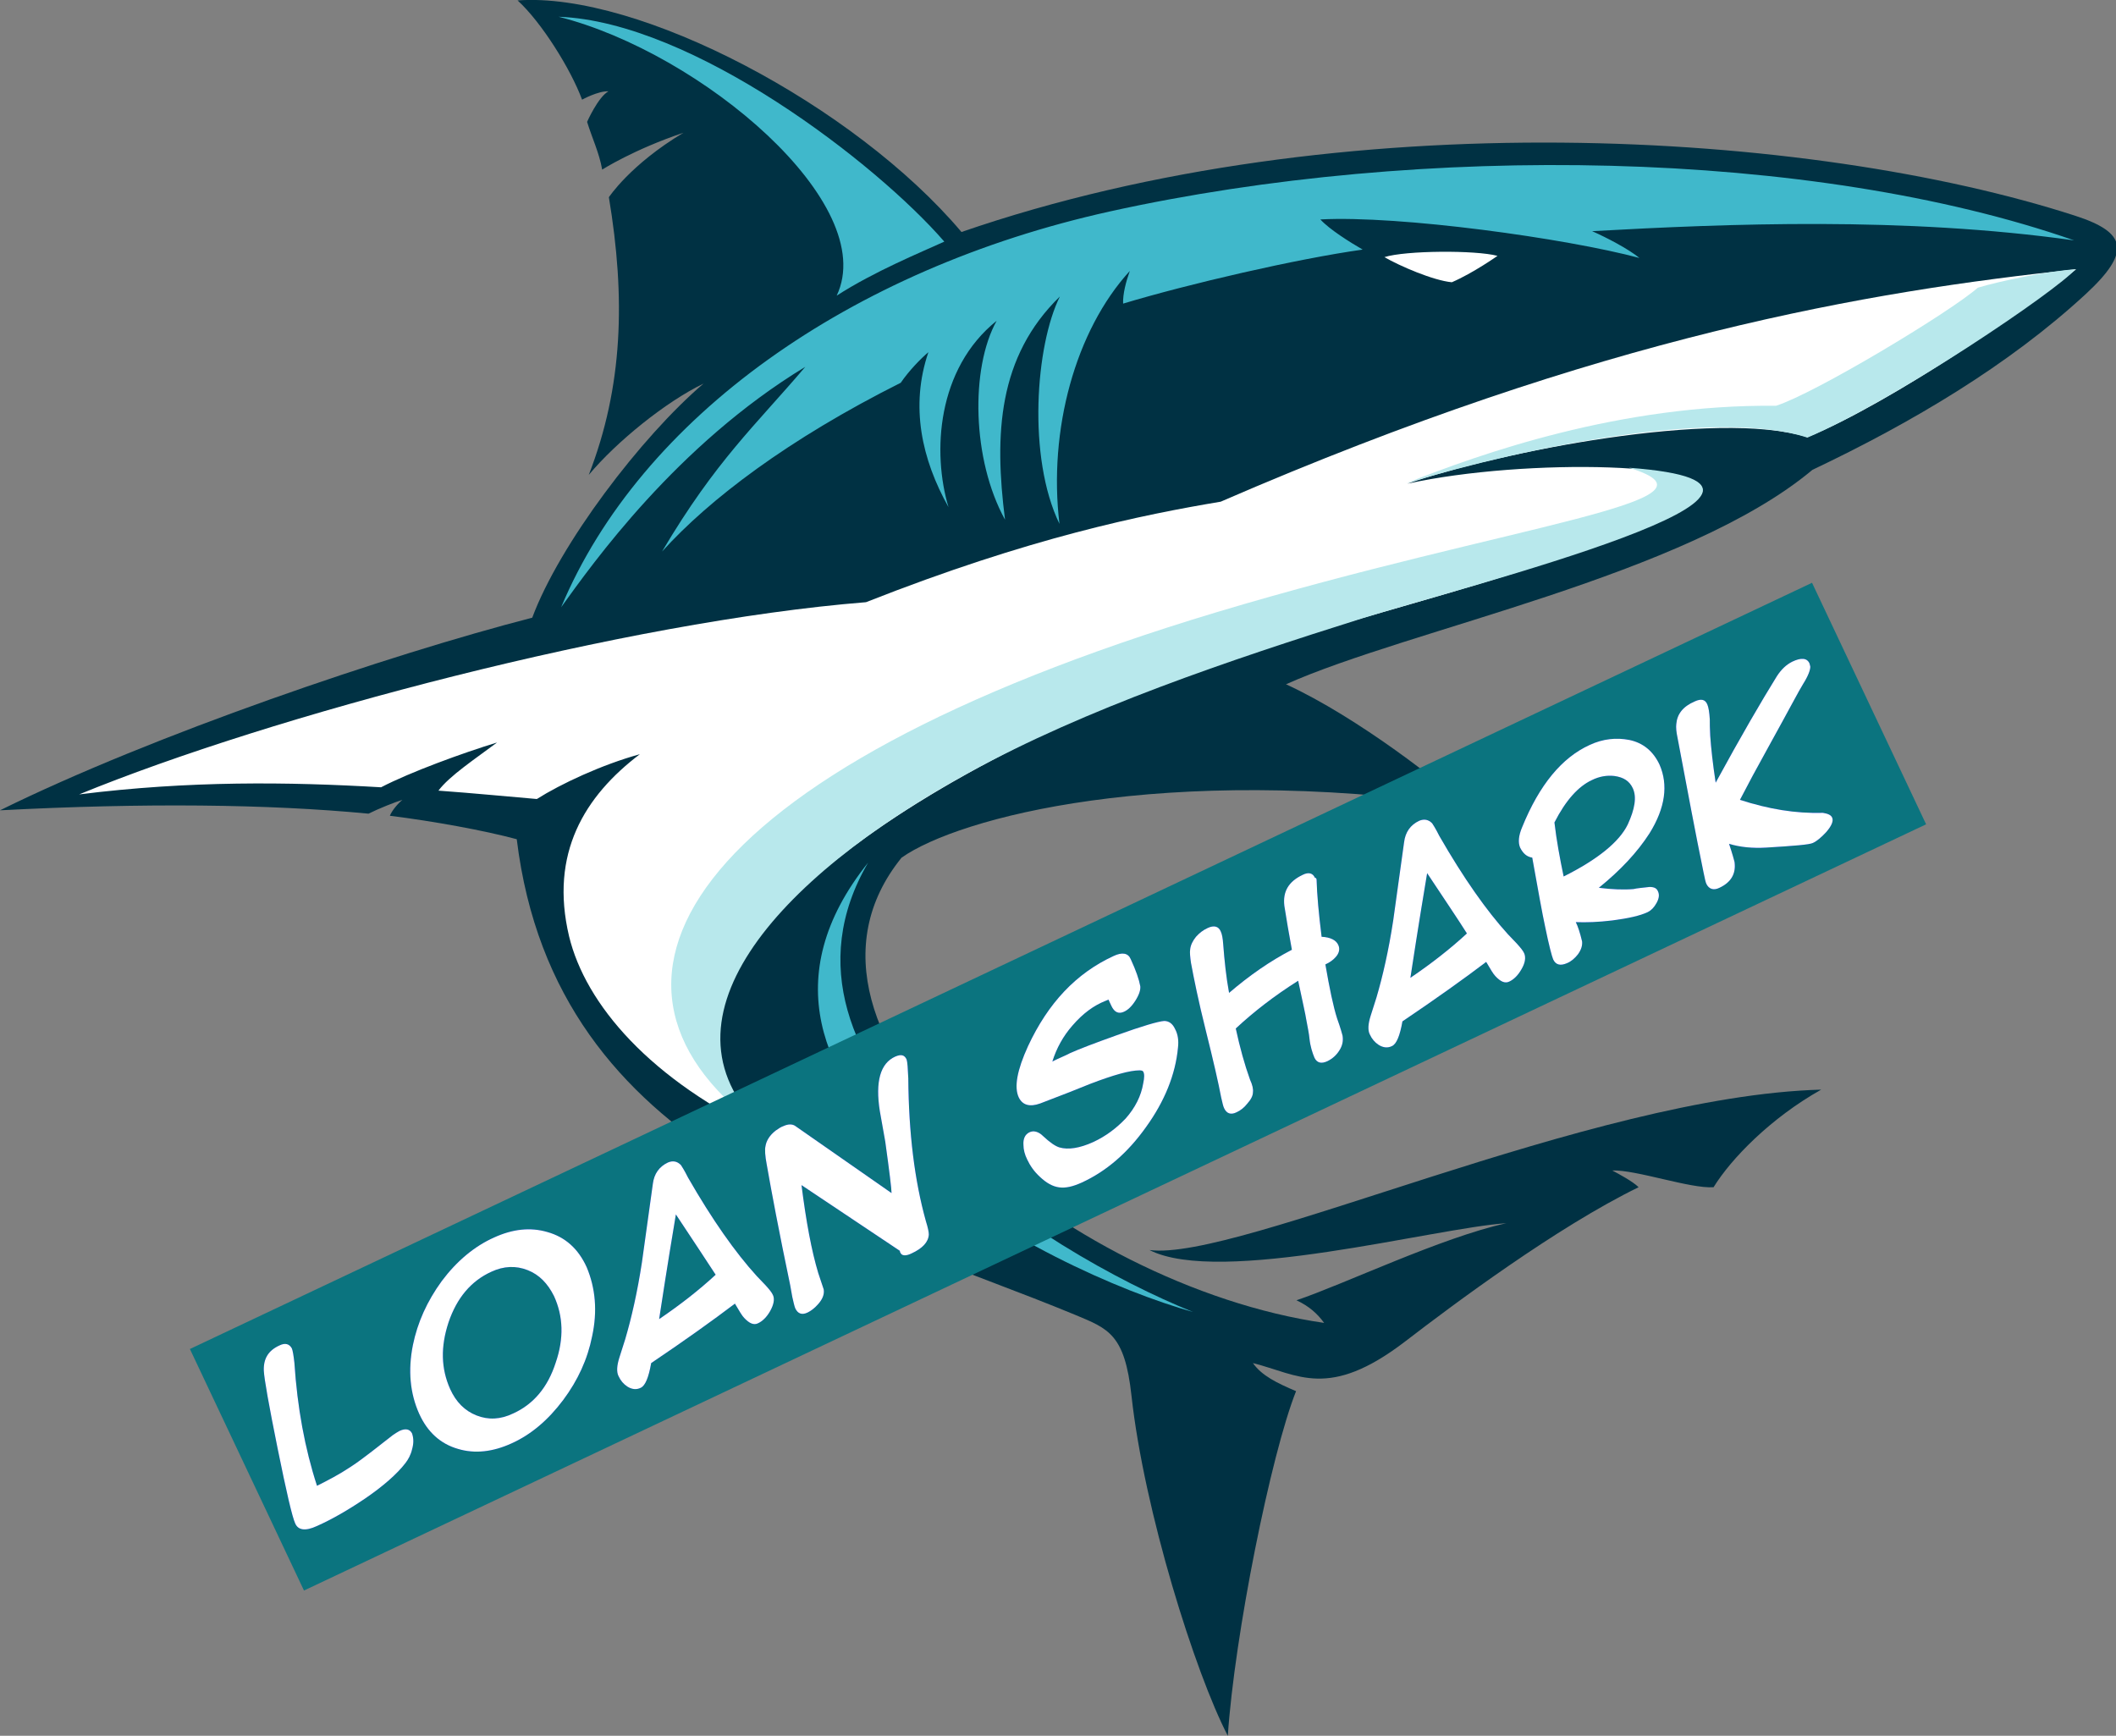 <?xml version="1.0" encoding="utf-8"?>
<!-- Generator: Adobe Illustrator 25.4.1, SVG Export Plug-In . SVG Version: 6.00 Build 0)  -->
<svg version="1.1" id="Ñëîé_1" xmlns="http://www.w3.org/2000/svg" xmlns:xlink="http://www.w3.org/1999/xlink" x="0px" y="0px"
	 viewBox="0 0 505.3 414.5" style="enable-background:new 0 0 505.3 414.5;" xml:space="preserve">
<rect x="0" y="0" width="505.3" height="414.5" fill="#808080" stroke="none"/>
<style type="text/css">
	.st0{fill:#003143;}
	.st1{fill:#FFFFFF;}
	.st2{fill:#40B8CB;}
	.st3{fill:#B8E8EC;}
	.st4{fill:none;}
	.st5{fill:#0B747F;}
	.st6{fill:#000FFF;}
</style>
<g>
	<path class="st0" d="M229.6,55.4C204,25.1,152.5-2,123.6,0.1c5.7,5.2,12.7,16.4,15.4,23.7c0,0,3.8-2.1,6.3-2
		c-2.5,1.4-5.1,7.3-5.1,7.3c1.2,3.9,2.9,7.4,3.6,11.4c0,0,7.5-4.8,19.4-8.8c-12.7,7.6-17.8,15.4-17.8,15.4c4,24,3.4,45.2-4.8,66.3
		c6.6-7.9,18.3-17.4,27.4-21.8c-14.9,12.7-34.4,38.4-40.9,55.9C92.6,156.4,36.5,175.5,0,193.5c34.4-1.8,64-1.5,88,0.8
		c2.4-1.2,6.4-2.8,8.1-3.3c-0.9,0.7-2.5,2.5-3,3.8c10.4,1.3,22.5,3.5,30.3,5.6c9.3,75.9,80.8,91.8,133.4,113.6
		c7.9,3.3,11.8,4.6,13.4,19.3c3,27.4,15.2,66.2,23,81.2c1.6-24,10.3-67.2,16.3-82.3c-4.5-1.9-8.2-3.7-10.3-6.7
		c10.8,2.7,18,8.9,36.4-5.2c11.3-8.7,36.2-27.3,55.7-36.8c-1.4-1.4-4.8-3.2-6.3-4c5.7-0.2,18.7,4.4,24.2,4
		c4.2-6.8,13.6-16.5,25.7-23.3c-55.2,1.5-139.2,41.1-160.4,38.3c16.8,8.6,68.2-5.3,85.2-6.4c-15.5,3.4-38.8,14.6-50.1,18.4
		c3,1.4,5,3.2,6.6,5.4c-61.1-8.8-135-69-100.9-111.1c13.6-9.6,62.4-22.6,134.5-12.4c-4.6-4.7-25.5-21.1-42.7-29
		c29.5-13.2,95.5-25.9,125.7-51.2c23.8-11.3,46.9-25,65.3-42c10.9-10.1,9.8-14.7-2.6-18.7C432.4,31.1,320.3,24.1,229.6,55.4z"/>
	<path class="st1" d="M330.6,61.4c5-1.6,21.8-1.7,27-0.3c0,0-5.8,4.1-10.9,6.3C342.3,67,334.2,63.5,330.6,61.4z"/>
	<path class="st2" d="M268.2,72.5c-0.1-2.3,0.7-5.3,1.6-7.8c-13,14.2-19.5,38-16.8,60.4c-7.7-15.9-5.7-42.7,0.1-54.3
		c-14.8,14.4-15.7,32.9-13.1,53.3c-7.9-14.3-8.3-36.2-2-47.5c-14.3,11.5-15.4,31.5-11.5,44.5c-6.4-11.4-9.2-24.1-4.8-37
		c-1.8,1.5-4.7,4.5-6.6,7.3c-26.9,13.5-45.7,27.8-57,40.3c12.9-21.8,22.3-30.1,34.2-44.1c-30.8,18.7-50.8,47-58.3,57.4
		c19-45.4,69.1-80.8,131-94.5c74.7-16.5,167.8-14.9,230.3,6.9c-40.6-5.7-82.7-4-115.1-2.2c3.4,1.5,8.6,4.2,11.3,6.4
		c-17.6-4.7-57.3-10.2-76.2-9.2c2.2,2.4,7,5.4,10.1,7.2C309.7,61.8,283.8,67.8,268.2,72.5z"/>
	<path class="st1" d="M18.9,189.7c26.3-3.3,50-3,72.1-1.7c6.9-3.6,19.5-8.2,27.7-10.7c-5.2,3.9-11.4,8-14,11.5
		c8.3,0.6,17.6,1.5,23.5,2c5.7-3.6,15.5-8.2,24.6-10.7c-13.2,10-21.6,23.7-16.9,43.5c3.9,16.1,19.2,34.3,47.8,47.6
		c-38.7-32.4,17.2-77.8,93.4-108.1c36.6-14.6,103.4-27.7,128.7-44.4c7.5-8.4-41.7-9.4-69.7-3.2c21.6-7.5,73.8-17.9,95.5-11.1
		c20.4-8.4,52.1-30.5,64.2-40.1c-49.8,5.3-113,15.9-204.3,55.5c-18.5,3.1-45.4,8.5-84.7,24C149.5,148.4,64.7,170.9,18.9,189.7z"/>
	<path class="st3" d="M290.5,146.2c-128.3,38.6-156.8,89.7-107.3,124.3c-28.7-26,1.6-60.5,48.2-86c27.9-15.3,62-26.8,94.1-36.9
		c23.9-7.5,120.3-31.7,63.5-35.9C415.2,119.7,360.8,125.1,290.5,146.2z"/>
	<path class="st3" d="M335.8,115.4c30.1-9.1,74.8-17.8,95.8-10.9c21-8.9,59.9-35.3,64-40.2c-6.4,0.4-18,2.8-23.3,4.4
		c-6.7,5.9-39,25.3-48.2,28.2C387,96.5,353.6,108.3,335.8,115.4z"/>
	<path class="st2" d="M133.4,4c32.1,1.2,76,35.1,92.1,53.7c-5.7,2.6-16.7,7.1-25.7,12.9C210.2,48.7,167.5,12.6,133.4,4z"/>
	<path class="st2" d="M284.9,313.3c-34.7-9.7-121.1-52.9-77.6-107.3C178.9,254.7,249,298.8,284.9,313.3z"/>
</g>
<path class="st3" d="M182.3,310.5"/>
<path class="st3" d="M187.5,343.8"/>
<path class="st3" d="M122,231.4L122,231.4z"/>
<rect x="620.5" y="61.4" class="st4" width="2" height="0"/>
<rect x="380.5" y="325.4" class="st4" width="2.6" height="0.5"/>
<g>
	<g>
		
			<rect x="38.4" y="227.8" transform="matrix(0.904 -0.427 0.427 0.904 -86.635 132.601)" class="st5" width="428.5" height="63.8"/>
	</g>
	<g>
		<g>
			<path class="st6" d="M98.4,346.1c-0.3,1.3-0.9,2.4-1.6,3.3c-2,2.6-5.3,5.5-9.7,8.5c-4,2.7-7.8,4.9-11.4,6.5
				c-2.8,1.3-4.5,1-5.2-0.6c-0.7-1.5-2.1-7.5-4.2-17.9c-2.1-10.4-3.2-16.6-3.3-18.6c-0.1-2.9,1.1-4.8,3.7-6c1.4-0.7,2.4-0.4,3,0.7
				c0.2,0.5,0.4,1.6,0.6,3.4c0.7,10.7,2.5,20.5,5.4,29.4c2.6-1.3,5.3-2.7,8-4.5c1.7-1.1,3.4-2.4,5.1-3.7l5-3.9
				c0.6-0.4,1.2-0.8,1.6-1c1.5-0.7,2.5-0.4,3,0.6C98.8,343.5,98.8,344.7,98.4,346.1z"/>
			<path class="st6" d="M141.4,319.1c-1.1,5.5-3.4,10.5-6.9,15.2c-3.6,4.8-7.7,8.3-12.4,10.4c-4.4,2-8.7,2.5-12.7,1.3
				c-4.2-1.2-7.3-4-9.3-8.4c-2.2-4.9-2.7-10.4-1.5-16.4c1.1-5.4,3.4-10.5,6.9-15.3c3.6-4.8,7.8-8.3,12.5-10.4
				c4.4-2,8.6-2.5,12.7-1.3c4.3,1.2,7.4,4,9.4,8.4C142.2,307.6,142.7,313.1,141.4,319.1z M126,303.3c-2.8-1.1-5.7-1-8.7,0.4
				c-4.8,2.2-8.2,6.2-10.2,12.1c-1.9,5.8-1.8,11,0.4,15.9c1.4,3.1,3.5,5.2,6.3,6.3c2.8,1.1,5.7,1,8.8-0.5c4.8-2.2,8.2-6.2,10.1-12.1
				c2-5.8,1.8-11.1-0.4-15.9C130.8,306.5,128.8,304.4,126,303.3z"/>
			<path class="st6" d="M183.9,313.1c-0.8,1.4-1.8,2.4-2.9,2.9c-1,0.5-2.1,0-3.3-1.3c-0.5-0.5-1.2-1.7-2.2-3.4
				c-5.4,4.1-12,8.8-20,14.2c-0.6,3.4-1.4,5.4-2.5,5.9c-1,0.5-2.1,0.4-3.2-0.3c-0.9-0.6-1.6-1.4-2.1-2.5c-0.5-1-0.4-2.5,0.2-4.4
				l1.4-4.4c1.5-5.1,2.9-11.2,4-18.4l2.6-18.7c0.3-2.4,1.5-4.1,3.6-5.1c1.2-0.5,2.2-0.3,3.1,0.6c0.2,0.3,0.8,1.2,1.7,3
				c5.8,10.1,11.3,17.9,16.4,23.5l2.1,2.2c0.9,1,1.5,1.7,1.8,2.4C185,310.2,184.8,311.5,183.9,313.1z M161.4,290
				c-0.6,3.6-2,11.9-4,25c5-3.4,9.5-6.9,13.5-10.6C168.7,301,165.5,296.2,161.4,290z"/>
			<path class="st6" d="M216.9,257.5c0.1,13.1,1.5,24.4,4.2,34.1c0.5,1.6,0.7,2.6,0.7,3.2c-0.1,1.8-1.5,3.3-4.1,4.5
				c-1.4,0.7-2.4,0.6-2.7-0.2c-0.1-0.1-0.1-0.2-0.1-0.4L191.4,283c1.1,8.7,2.4,15.7,4,21l1.3,3.9c0.2,1.2-0.3,2.4-1.4,3.6
				c-0.8,0.9-1.6,1.5-2.4,1.9c-1.4,0.7-2.4,0.3-3-1c-0.2-0.5-0.4-1.4-0.7-2.7l-0.5-2.8c-2.7-12.9-4.5-22.5-5.6-28.8
				c-0.4-2.1-0.5-3.6-0.3-4.4c0.2-1.3,1-2.6,2.4-3.7c0.7-0.5,1.3-0.9,1.9-1.1c1.1-0.5,2-0.5,2.7-0.1l23.1,16.1c0-1-0.5-5.1-1.5-12.3
				l-1.3-7.3c-1.1-7,0.1-11.4,3.7-13c1.4-0.6,2.2-0.4,2.7,0.7C216.7,253.6,216.8,255.2,216.9,257.5z"/>
			<path class="st6" d="M281.3,250.2c-0.6,6.4-3.2,12.8-7.6,18.9c-4.4,6.2-9.5,10.6-15.4,13.3c-4.2,1.9-6.8,1.6-10-1.4
				c-1.3-1.2-2.3-2.6-3-4.1c-0.6-1.2-0.9-2.4-0.9-3.5c-0.1-1.5,0.4-2.5,1.4-3c1-0.5,2.2-0.2,3.3,0.9c1.6,1.5,2.9,2.4,3.9,2.7
				c2.1,0.6,4.8,0.2,8.1-1.3c3-1.4,5.5-3.3,7.7-5.6c2.3-2.6,3.7-5.4,4.2-8.4c0.3-1.4,0.3-2.3,0-2.8c-0.1-0.2-0.4-0.3-0.9-0.3
				c-2.3,0-6.2,1.1-11.7,3.2c-2.7,1.1-6.7,2.7-12,4.7c-2.5,0.9-4.2,0.4-5.1-1.4c-1.2-2.5-0.4-6.6,2.2-12.3
				c4.8-10.3,11.5-17.4,20.4-21.5c2.1-1,3.5-0.7,4.1,0.7c1.3,2.8,2,4.9,2.3,6.5c0.1,0.9-0.3,2.1-1.2,3.5c-0.9,1.4-1.8,2.2-2.7,2.6
				c-1.3,0.6-2.3,0.1-3-1.4l-0.7-1.5l-0.7,0.3c-2.8,1.1-5.4,3-7.9,5.9c-2.2,2.5-3.8,5.4-4.8,8.6c0.3-0.2,1.4-0.7,3.4-1.6l0.8-0.4
				c2.2-1,5.9-2.4,11.2-4.3c6.1-2.2,9.9-3.3,11.3-3.4c1.1,0,2,0.6,2.6,1.9C281.3,247,281.5,248.5,281.3,250.2z"/>
			<path class="st6" d="M314.4,210.1c0.1,3.5,0.5,8,1.2,13.6c2.1,0.1,3.5,0.8,4,2c0.4,0.9,0.2,1.9-0.6,2.8c-0.6,0.7-1.4,1.3-2.5,1.8
				c1,5.8,1.9,10.1,2.8,12.9c0.3,0.9,0.8,2.2,1.3,4.1c0.2,1.2,0,2.4-0.8,3.6c-0.7,1.1-1.6,1.9-2.8,2.5c-1.5,0.7-2.5,0.4-3.1-0.8
				c-0.5-1.2-1-2.7-1.2-4.6c-0.1-1.1-0.4-2.6-0.8-4.7c-0.1-0.8-0.8-3.9-1.9-9.1c-5.7,3.6-10.6,7.4-14.9,11.4c1,4.6,2.1,8.6,3.4,12.2
				c0.6,1.3,0.8,2.3,0.7,3c0,0.9-0.5,1.8-1.4,2.8c-0.7,0.9-1.6,1.6-2.5,2c-1.4,0.7-2.4,0.3-3-1c-0.2-0.4-0.4-1.3-0.7-2.6
				c-0.6-3.2-1.8-8.5-3.7-16.1c-1.7-6.8-2.8-12.2-3.5-16c-0.2-1.4-0.3-2.5-0.2-3.1c0.1-1.1,0.6-2.1,1.4-3.1c0.8-0.9,1.7-1.6,2.8-2.1
				c1.5-0.7,2.6-0.4,3.1,0.8c0.3,0.6,0.5,1.6,0.6,3.1c0.3,3.9,0.7,7.8,1.4,11.6c4.9-4.2,9.8-7.6,15-10.3c-0.7-3.8-1.3-7.3-1.8-10.5
				c-0.4-3.4,1-5.8,4.4-7.4c1.4-0.7,2.4-0.4,2.9,0.7C314.3,209.6,314.4,209.9,314.4,210.1z"/>
			<path class="st6" d="M363.3,231.5c-0.8,1.4-1.8,2.4-2.9,2.9c-1,0.5-2.1,0-3.3-1.3c-0.5-0.5-1.2-1.7-2.2-3.4
				c-5.4,4.1-12,8.8-20,14.2c-0.6,3.4-1.4,5.4-2.5,5.9c-1,0.5-2.1,0.4-3.2-0.3c-0.9-0.6-1.6-1.4-2.1-2.5c-0.5-1-0.4-2.5,0.2-4.4
				l1.4-4.4c1.5-5.1,2.9-11.2,4-18.4l2.6-18.7c0.3-2.4,1.5-4.1,3.6-5.1c1.2-0.5,2.2-0.3,3.1,0.6c0.2,0.3,0.8,1.2,1.7,3
				c5.8,10.1,11.3,17.9,16.4,23.5l2.1,2.2c0.9,1,1.5,1.7,1.8,2.4C364.4,228.7,364.2,230,363.3,231.5z M340.8,208.5
				c-0.6,3.6-2,11.9-4,25c5-3.4,9.5-6.9,13.5-10.6C348.1,219.4,344.9,214.7,340.8,208.5z"/>
			<path class="st6" d="M393.9,199c-2.9,4.5-6.9,8.8-12.1,13c3.2,0.4,6,0.5,8.3,0.3c0.8-0.2,2.1-0.3,3.8-0.5c1.1,0,1.7,0.3,2,1
				c0.4,0.8,0.3,1.7-0.3,2.8c-0.6,1.1-1.3,1.8-2.1,2.2c-1.9,0.9-4.7,1.5-8.5,2c-3.3,0.4-6.2,0.5-8.7,0.4c0.5,1,1,2.5,1.5,4.6
				c0.1,1-0.2,2-1,3.1c-0.7,0.9-1.6,1.7-2.6,2.1c-1.6,0.7-2.7,0.4-3.3-0.9c-0.3-0.7-1-3.3-1.9-7.7c-0.7-3.2-1.7-8.8-3.1-16.6
				c-1.3-0.2-2.2-1-2.9-2.4c-0.5-1.2-0.4-2.8,0.5-4.9c4.1-10.1,9.5-16.6,16.1-19.6c3.2-1.5,6.4-1.8,9.5-1.2c3.3,0.7,5.7,2.7,7.2,5.9
				C398.4,187.4,397.7,192.9,393.9,199z M385.5,185.3c-1.8-0.2-3.6,0.1-5.4,1c-3.2,1.5-6.2,4.8-8.9,10.1c0.5,4.3,1.3,8.6,2.2,12.9
				c8.2-4.1,13.3-8.3,15.3-12.4c1.7-3.7,2.2-6.6,1.2-8.7C389.1,186.5,387.7,185.6,385.5,185.3z"/>
			<path class="st6" d="M432.3,159.2c0,0.8-0.5,2.2-1.7,4.1c-0.9,1.4-3.5,6.4-8.1,14.7c-3,5.4-5.3,9.7-7,13
				c6.8,2.2,13.3,3.3,19.8,3.1c1.2,0.2,1.9,0.5,2.2,1.1c0.4,0.8-0.1,2-1.4,3.5c-1.2,1.3-2.3,2.2-3.2,2.6c-0.8,0.4-4.5,0.7-11.1,1.1
				c-3.3,0.2-6.3-0.1-8.9-0.9c0.8,2.4,1.2,3.9,1.3,4.3c0.4,2.8-0.8,4.9-3.6,6.2c-1.4,0.7-2.5,0.3-3.1-0.9c-0.2-0.4-0.4-1.3-0.7-2.8
				c-1.9-9.2-3.9-19.9-6.2-32.1c-0.3-1.4-0.4-2.5-0.3-3.3c0.2-2.4,1.6-4.2,4.4-5.4c1.5-0.7,2.5-0.5,3,0.7c0.3,0.7,0.5,1.9,0.6,3.6
				c0,0.9,0,2.2,0.1,3.9c0.2,2.9,0.6,6.6,1.3,11.2c6.1-11.2,11-19.6,14.6-25.4c1.1-1.7,2.3-2.8,3.7-3.5c2.1-1,3.5-0.9,4.1,0.4
				C432.2,158.8,432.3,159.1,432.3,159.2z"/>
		</g>
		<g>
			<path class="st1" d="M98.4,346.1c-0.3,1.3-0.9,2.4-1.6,3.3c-2,2.6-5.3,5.5-9.7,8.5c-4,2.7-7.8,4.9-11.4,6.5
				c-2.8,1.3-4.5,1-5.2-0.6c-0.7-1.5-2.1-7.5-4.2-17.9c-2.1-10.4-3.2-16.6-3.3-18.6c-0.1-2.9,1.1-4.8,3.7-6c1.4-0.7,2.4-0.4,3,0.7
				c0.2,0.5,0.4,1.6,0.6,3.4c0.7,10.7,2.5,20.5,5.4,29.4c2.6-1.3,5.3-2.7,8-4.5c1.7-1.1,3.4-2.4,5.1-3.7l5-3.9
				c0.6-0.4,1.2-0.8,1.6-1c1.5-0.7,2.5-0.4,3,0.6C98.8,343.5,98.8,344.7,98.4,346.1z"/>
			<path class="st1" d="M141.4,319.1c-1.1,5.5-3.4,10.5-6.9,15.2c-3.6,4.8-7.7,8.3-12.4,10.4c-4.4,2-8.7,2.5-12.7,1.3
				c-4.2-1.2-7.3-4-9.3-8.4c-2.2-4.9-2.7-10.4-1.5-16.4c1.1-5.4,3.4-10.5,6.9-15.3c3.6-4.8,7.8-8.3,12.5-10.4
				c4.4-2,8.6-2.5,12.7-1.3c4.3,1.2,7.4,4,9.4,8.4C142.2,307.6,142.7,313.1,141.4,319.1z M126,303.3c-2.8-1.1-5.7-1-8.7,0.4
				c-4.8,2.2-8.2,6.2-10.2,12.1c-1.9,5.8-1.8,11,0.4,15.9c1.4,3.1,3.5,5.2,6.3,6.3c2.8,1.1,5.7,1,8.8-0.5c4.8-2.2,8.2-6.2,10.1-12.1
				c2-5.8,1.8-11.1-0.4-15.9C130.8,306.5,128.8,304.4,126,303.3z"/>
			<path class="st1" d="M183.9,313.1c-0.8,1.4-1.8,2.4-2.9,2.9c-1,0.5-2.1,0-3.3-1.3c-0.5-0.5-1.2-1.7-2.2-3.4
				c-5.4,4.1-12,8.8-20,14.2c-0.6,3.4-1.4,5.4-2.5,5.9c-1,0.5-2.1,0.4-3.2-0.3c-0.9-0.6-1.6-1.4-2.1-2.5c-0.5-1-0.4-2.5,0.2-4.4
				l1.4-4.4c1.5-5.1,2.9-11.2,4-18.4l2.6-18.7c0.3-2.4,1.5-4.1,3.6-5.1c1.2-0.5,2.2-0.3,3.1,0.6c0.2,0.3,0.8,1.2,1.7,3
				c5.8,10.1,11.3,17.9,16.4,23.5l2.1,2.2c0.9,1,1.5,1.7,1.8,2.4C185,310.2,184.8,311.5,183.9,313.1z M161.4,290
				c-0.6,3.6-2,11.9-4,25c5-3.4,9.5-6.9,13.5-10.6C168.7,301,165.5,296.2,161.4,290z"/>
			<path class="st1" d="M216.9,257.5c0.1,13.1,1.5,24.4,4.2,34.1c0.5,1.6,0.7,2.6,0.7,3.2c-0.1,1.8-1.5,3.3-4.1,4.5
				c-1.4,0.7-2.4,0.6-2.7-0.2c-0.1-0.1-0.1-0.2-0.1-0.4L191.4,283c1.1,8.7,2.4,15.7,4,21l1.3,3.9c0.2,1.2-0.3,2.4-1.4,3.6
				c-0.8,0.9-1.6,1.5-2.4,1.9c-1.4,0.7-2.4,0.3-3-1c-0.2-0.5-0.4-1.4-0.7-2.7l-0.5-2.8c-2.7-12.9-4.5-22.5-5.6-28.8
				c-0.4-2.1-0.5-3.6-0.3-4.4c0.2-1.3,1-2.6,2.4-3.7c0.7-0.5,1.3-0.9,1.9-1.1c1.1-0.5,2-0.5,2.7-0.1l23.1,16.1c0-1-0.5-5.1-1.5-12.3
				l-1.3-7.3c-1.1-7,0.1-11.4,3.7-13c1.4-0.6,2.2-0.4,2.7,0.7C216.7,253.6,216.8,255.2,216.9,257.5z"/>
			<path class="st1" d="M281.3,250.2c-0.6,6.4-3.2,12.8-7.6,18.9c-4.4,6.2-9.5,10.6-15.4,13.3c-4.2,1.9-6.8,1.6-10-1.4
				c-1.3-1.2-2.3-2.6-3-4.1c-0.6-1.2-0.9-2.4-0.9-3.5c-0.1-1.5,0.4-2.5,1.4-3c1-0.5,2.2-0.2,3.3,0.9c1.6,1.5,2.9,2.4,3.9,2.7
				c2.1,0.6,4.8,0.2,8.1-1.3c3-1.4,5.5-3.3,7.7-5.6c2.3-2.6,3.7-5.4,4.2-8.4c0.3-1.4,0.3-2.3,0-2.8c-0.1-0.2-0.4-0.3-0.9-0.3
				c-2.3,0-6.2,1.1-11.7,3.2c-2.7,1.1-6.7,2.7-12,4.7c-2.5,0.9-4.2,0.4-5.1-1.4c-1.2-2.5-0.4-6.6,2.2-12.3
				c4.8-10.3,11.5-17.4,20.4-21.5c2.1-1,3.5-0.7,4.1,0.7c1.3,2.8,2,4.9,2.3,6.5c0.1,0.9-0.3,2.1-1.2,3.5c-0.9,1.4-1.8,2.2-2.7,2.6
				c-1.3,0.6-2.3,0.1-3-1.4l-0.7-1.5l-0.7,0.3c-2.8,1.1-5.4,3-7.9,5.9c-2.2,2.5-3.8,5.4-4.8,8.6c0.3-0.2,1.4-0.7,3.4-1.6l0.8-0.4
				c2.2-1,5.9-2.4,11.2-4.3c6.1-2.2,9.9-3.3,11.3-3.4c1.1,0,2,0.6,2.6,1.9C281.3,247,281.5,248.5,281.3,250.2z"/>
			<path class="st1" d="M314.4,210.1c0.1,3.5,0.5,8,1.2,13.6c2.1,0.1,3.5,0.8,4,2c0.4,0.9,0.2,1.9-0.6,2.8c-0.6,0.7-1.4,1.3-2.5,1.8
				c1,5.8,1.9,10.1,2.8,12.9c0.3,0.9,0.8,2.2,1.3,4.1c0.2,1.2,0,2.4-0.8,3.6c-0.7,1.1-1.6,1.9-2.8,2.5c-1.5,0.7-2.5,0.4-3.1-0.8
				c-0.5-1.2-1-2.7-1.2-4.6c-0.1-1.1-0.4-2.6-0.8-4.7c-0.1-0.8-0.8-3.9-1.9-9.1c-5.7,3.6-10.6,7.4-14.9,11.4c1,4.6,2.1,8.6,3.4,12.2
				c0.6,1.3,0.8,2.3,0.7,3c0,0.9-0.5,1.8-1.4,2.8c-0.7,0.9-1.6,1.6-2.5,2c-1.4,0.7-2.4,0.3-3-1c-0.2-0.4-0.4-1.3-0.7-2.6
				c-0.6-3.2-1.8-8.5-3.7-16.1c-1.7-6.8-2.8-12.2-3.5-16c-0.2-1.4-0.3-2.5-0.2-3.1c0.1-1.1,0.6-2.1,1.4-3.1c0.8-0.9,1.7-1.6,2.8-2.1
				c1.5-0.7,2.6-0.4,3.1,0.8c0.3,0.6,0.5,1.6,0.6,3.1c0.3,3.9,0.7,7.8,1.4,11.6c4.9-4.2,9.8-7.6,15-10.3c-0.7-3.8-1.3-7.3-1.8-10.5
				c-0.4-3.4,1-5.8,4.4-7.4c1.4-0.7,2.4-0.4,2.9,0.7C314.3,209.6,314.4,209.9,314.4,210.1z"/>
			<path class="st1" d="M363.3,231.5c-0.8,1.4-1.8,2.4-2.9,2.9c-1,0.5-2.1,0-3.3-1.3c-0.5-0.5-1.2-1.7-2.2-3.4
				c-5.4,4.1-12,8.8-20,14.2c-0.6,3.4-1.4,5.4-2.5,5.9c-1,0.5-2.1,0.4-3.2-0.3c-0.9-0.6-1.6-1.4-2.1-2.5c-0.5-1-0.4-2.5,0.2-4.4
				l1.4-4.4c1.5-5.1,2.9-11.2,4-18.4l2.6-18.7c0.3-2.4,1.5-4.1,3.6-5.1c1.2-0.5,2.2-0.3,3.1,0.6c0.2,0.3,0.8,1.2,1.7,3
				c5.8,10.1,11.3,17.9,16.4,23.5l2.1,2.2c0.9,1,1.5,1.7,1.8,2.4C364.4,228.7,364.2,230,363.3,231.5z M340.8,208.5
				c-0.6,3.6-2,11.9-4,25c5-3.4,9.5-6.9,13.5-10.6C348.1,219.4,344.9,214.7,340.8,208.5z"/>
			<path class="st1" d="M393.9,199c-2.9,4.5-6.9,8.8-12.1,13c3.2,0.4,6,0.5,8.3,0.3c0.8-0.2,2.1-0.3,3.8-0.5c1.1,0,1.7,0.3,2,1
				c0.4,0.8,0.3,1.7-0.3,2.8c-0.6,1.1-1.3,1.8-2.1,2.2c-1.9,0.9-4.7,1.5-8.5,2c-3.3,0.4-6.2,0.5-8.7,0.4c0.5,1,1,2.5,1.5,4.6
				c0.1,1-0.2,2-1,3.1c-0.7,0.9-1.6,1.7-2.6,2.1c-1.6,0.7-2.7,0.4-3.3-0.9c-0.3-0.7-1-3.3-1.9-7.7c-0.7-3.2-1.7-8.8-3.1-16.6
				c-1.3-0.2-2.2-1-2.9-2.4c-0.5-1.2-0.4-2.8,0.5-4.9c4.1-10.1,9.5-16.6,16.1-19.6c3.2-1.5,6.4-1.8,9.5-1.2c3.3,0.7,5.7,2.7,7.2,5.9
				C398.4,187.4,397.7,192.9,393.9,199z M385.5,185.3c-1.8-0.2-3.6,0.1-5.4,1c-3.2,1.5-6.2,4.8-8.9,10.1c0.5,4.3,1.3,8.6,2.2,12.9
				c8.2-4.1,13.3-8.3,15.3-12.4c1.7-3.7,2.2-6.6,1.2-8.7C389.1,186.5,387.7,185.6,385.5,185.3z"/>
			<path class="st1" d="M432.3,159.2c0,0.8-0.5,2.2-1.7,4.1c-0.9,1.4-3.5,6.4-8.1,14.7c-3,5.4-5.3,9.7-7,13
				c6.8,2.2,13.3,3.3,19.8,3.1c1.2,0.2,1.9,0.5,2.2,1.1c0.4,0.8-0.1,2-1.4,3.5c-1.2,1.3-2.3,2.2-3.2,2.6c-0.8,0.4-4.5,0.7-11.1,1.1
				c-3.3,0.2-6.3-0.1-8.9-0.9c0.8,2.4,1.2,3.9,1.3,4.3c0.4,2.8-0.8,4.9-3.6,6.2c-1.4,0.7-2.5,0.3-3.1-0.9c-0.2-0.4-0.4-1.3-0.7-2.8
				c-1.9-9.2-3.9-19.9-6.2-32.1c-0.3-1.4-0.4-2.5-0.3-3.3c0.2-2.4,1.6-4.2,4.4-5.4c1.5-0.7,2.5-0.5,3,0.7c0.3,0.7,0.5,1.9,0.6,3.6
				c0,0.9,0,2.2,0.1,3.9c0.2,2.9,0.6,6.6,1.3,11.2c6.1-11.2,11-19.6,14.6-25.4c1.1-1.7,2.3-2.8,3.7-3.5c2.1-1,3.5-0.9,4.1,0.4
				C432.2,158.8,432.3,159.1,432.3,159.2z"/>
		</g>
	</g>
</g>
</svg>

